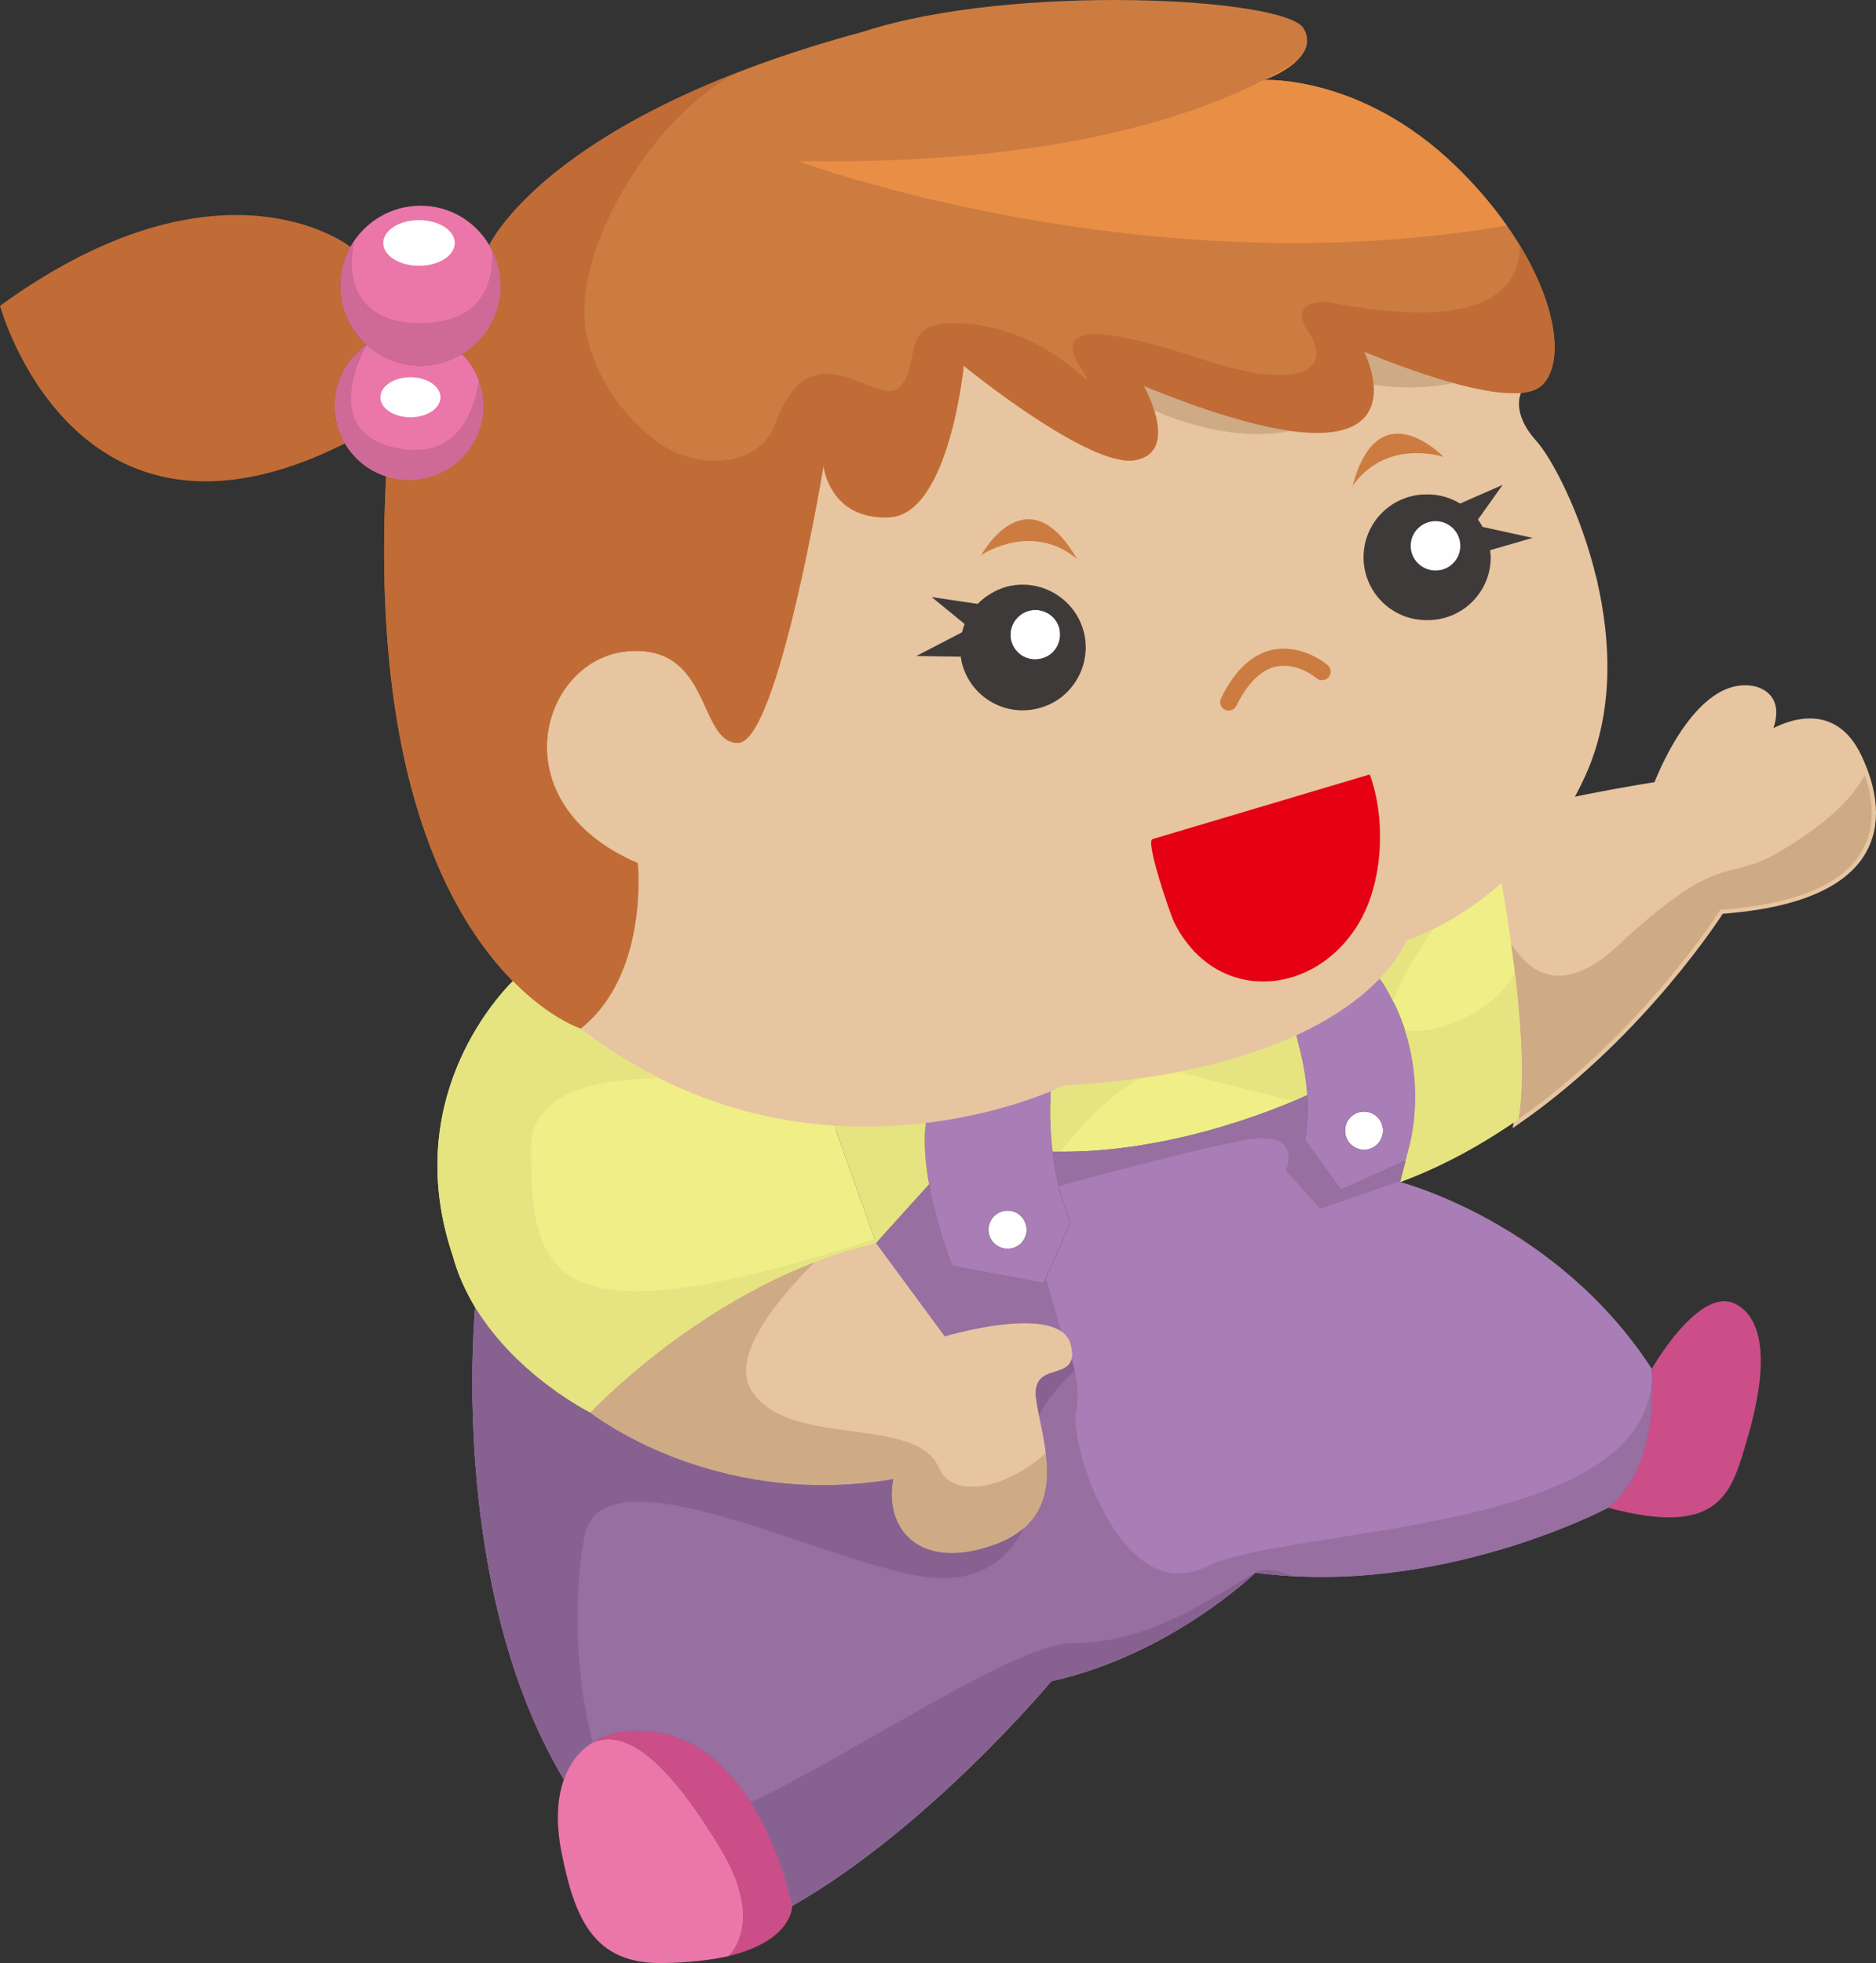<svg version="1.1" xmlns="http://www.w3.org/2000/svg" xmlns:xlink="http://www.w3.org/1999/xlink" width="112.982" height="118.23" viewBox="0,0,112.982,118.23"><rect x="0" y="0" width="112.982" height="118.23" fill="#333333" stroke="none"/><g transform="translate(-184.1,-121.014)"><g data-paper-data="{&quot;isPaintingLayer&quot;:true}" fill-rule="evenodd" stroke-linecap="butt" stroke-linejoin="miter" stroke-miterlimit="10" stroke-dasharray="" stroke-dashoffset="0" style="mix-blend-mode: normal"><path d="M240.997,201.494c0,0 6.887,-2.064 7.577,0.47c0.688,2.518 -2.411,0.797 -2.068,3.315c0.346,2.534 2.177,7.01 -2.41,8.73c-4.601,1.72 -6.778,-0.922 -6.199,-3.91c-10.91,1.845 -18.253,-4.005 -18.253,-4.005c0,0 7.343,-7.917 17.22,-10.215zM290.37,165.466c0.262,-0.178 3.844,-2.602 5.607,1.158c1.845,3.894 1.378,8.494 -8.265,9.181c0,0 -4.642,7.351 -12.165,12.61c0.745,-4.294 -0.813,-13.133 -1.02,-14.221c1.571,-1.383 2.899,-3.02 3.926,-4.844h0.014c1.81,-0.38 3.63,-0.715 5.457,-1.005c0,0 2.411,-6.54 5.853,-5.742c1.847,0.551 0.718,2.631 0.593,2.863M266.303,154.577c0,1.005 0.4,1.968 1.111,2.678c0.711,0.71 1.675,1.108 2.679,1.107c1.004,0.001 1.967,-0.398 2.678,-1.108c0.71,-0.71 1.109,-1.673 1.109,-2.677c0,-0.152 -0.027,-0.289 -0.041,-0.426l2.563,-0.745l-3.017,-0.66c-0.084,-0.153 -0.165,-0.302 -0.275,-0.442l1.488,-2.091l-2.563,1.128c-0.579,-0.343 -1.226,-0.55 -1.942,-0.55c-1.005,-0.001 -1.969,0.397 -2.68,1.107c-0.711,0.71 -1.11,1.674 -1.11,2.679M268.825,177.636c0,0 -0.358,0.991 -1.638,2.327c-1.007,1.045 -2.592,2.284 -5.03,3.414c-3.1,1.432 -7.577,2.656 -13.996,3.028c0,0 6.268,-11.632 -5.676,-16.23c-11.944,-4.584 -19.976,2.823 -19.976,2.823c-8.431,-3.622 -5.855,-12.227 -0.689,-12.75c5.167,-0.51 4.299,5.507 6.723,5.507c2.397,0 5.152,-16.685 5.152,-16.685c0,0 0.358,3.277 3.968,3.097c3.609,-0.179 4.477,-9.127 4.477,-9.127c0,0 7.577,6.194 10.331,5.686c2.647,-0.497 0.677,-4.173 0.525,-4.46c17.661,7.214 13.459,-1.653 13.267,-2.066c0.356,0.138 6.116,2.588 9.16,2.493c-0.151,0.481 -0.275,1.597 0.979,3.001c0.909,0.991 2.673,4.265 3.623,8.301c-1.198,0.441 -11.683,4.86 -11.2,21.642M271.043,148.533c-0.359,-0.372 -4.01,-3.827 -5.483,1.748c1.956,-2.766 5.123,-1.858 5.483,-1.748M248.96,154.672c-2.935,-5.066 -5.594,-0.536 -5.76,-0.232c0.235,-0.152 3.114,-1.955 5.76,0.233M244.716,156.352c-0.658,0.189 -1.256,0.545 -1.735,1.033l-2.77,-0.413l1.985,1.624c-0.07,0.167 -0.111,0.331 -0.152,0.497l-2.756,1.431l2.672,0.04c0.028,0.152 0.042,0.291 0.084,0.428c0.258,0.972 0.893,1.801 1.765,2.302c0.872,0.501 1.908,0.634 2.877,0.368c2.011,-0.537 3.21,-2.615 2.674,-4.638c-0.555,-2.013 -2.625,-3.204 -4.644,-2.672M260.973,161.158c1.28,-0.262 2.397,0.688 2.41,0.702c0.22,0.177 0.539,0.153 0.73,-0.055c0.092,-0.103 0.138,-0.24 0.128,-0.378c-0.01,-0.138 -0.076,-0.266 -0.183,-0.354c-0.054,-0.054 -1.515,-1.277 -3.292,-0.934c-1.254,0.262 -2.315,1.252 -3.128,2.932c-0.062,0.122 -0.072,0.264 -0.028,0.393c0.044,0.13 0.139,0.236 0.262,0.295c0.068,0.038 0.144,0.057 0.222,0.056c0.197,-0.003 0.377,-0.114 0.468,-0.289c0.675,-1.378 1.486,-2.176 2.411,-2.368M266.166,176.19c1.239,-2.421 1.378,-5.96 0.426,-8.535l-13.086,3.896c-0.44,0.138 1.115,4.627 1.28,4.957c2.536,5.176 8.859,4.557 11.38,-0.318" data-paper-data="{&quot;origPos&quot;:null}" fill="#e7c5a0" stroke="#e7c5a0" stroke-width="0.5"/><path d="M283.579,203.45c0,0 2.879,-5.052 5.056,-3.896c2.176,1.143 1.611,5.038 0.688,8.137c-0.922,3.097 -1.488,5.974 -8.375,4.13c3.209,-2.52 2.632,-8.371 2.632,-8.371M231.808,235.802c0,0 0.068,2.078 -3.817,3.016c0.4,-0.398 1.999,-2.409 -0.55,-6.568c-2.742,-4.501 -5.373,-7.308 -7.7,-6.263c0.675,-0.456 1.515,-0.717 2.535,-0.743c7.466,-0.222 9.532,10.558 9.532,10.558" fill="#cb4e88" stroke="none" stroke-width="1"/><path d="M218.06,228.188c0.316,-0.92 0.854,-1.666 1.611,-2.16c0.027,-0.015 0.04,-0.027 0.07,-0.041c2.327,-1.047 4.958,1.763 7.7,6.263c2.549,4.159 0.95,6.168 0.55,6.568c-1.018,0.232 -2.327,0.4 -3.994,0.425c-4.133,0.055 -5.276,-2.643 -6.076,-6.65c-0.33,-1.665 -0.302,-3.177 0.139,-4.405M204.875,147.72c-1.193,-2.014 -0.62,-4.608 1.309,-5.933c0.884,0.81 2.04,1.257 3.238,1.253c0.886,-0.001 1.754,-0.249 2.506,-0.717c0.826,0.836 1.287,1.965 1.282,3.14c0,2.464 -2.011,4.46 -4.477,4.46c-0.482,0 -0.938,-0.069 -1.378,-0.219c-1.043,-0.333 -1.926,-1.04 -2.48,-1.984" fill="#eb77aa" stroke="none" stroke-width="1"/><path d="M211.928,142.324c-0.752,0.468 -1.62,0.716 -2.506,0.717c-1.199,0.004 -2.355,-0.444 -3.238,-1.255c-0.977,-0.879 -1.584,-2.146 -1.584,-3.564c-0,-0.819 0.209,-1.624 0.607,-2.34c0.854,-1.528 2.465,-2.475 4.215,-2.479c1.708,-0.004 3.288,0.903 4.146,2.38v0.015c0.441,0.717 0.675,1.544 0.675,2.425c0.008,1.68 -0.872,3.24 -2.315,4.101" fill="#eb77aa" stroke="none" stroke-width="1"/><path d="M246.838,160.675c-0.382,0.106 -0.79,0.055 -1.134,-0.141c-0.344,-0.196 -0.596,-0.522 -0.699,-0.904c-0.207,-0.799 0.267,-1.615 1.063,-1.832c0.794,-0.213 1.611,0.255 1.83,1.047c0.208,0.797 -0.26,1.625 -1.06,1.83" fill="#fefefe" stroke="none" stroke-width="1"/><path d="M270.561,155.375c0.821,-0.001 1.486,-0.666 1.488,-1.487c-0.002,-0.821 -0.667,-1.485 -1.488,-1.486c-0.827,0 -1.502,0.662 -1.502,1.486c0.002,0.396 0.161,0.776 0.442,1.055c0.282,0.279 0.662,0.434 1.059,0.432M270.092,150.79c0.686,0.003 1.358,0.194 1.943,0.552l2.563,-1.129l-1.488,2.092c0.105,0.139 0.197,0.287 0.275,0.442l3.017,0.661l-2.562,0.742c0.013,0.137 0.04,0.275 0.04,0.427c0,1.004 -0.399,1.968 -1.11,2.677c-0.71,0.71 -1.674,1.108 -2.678,1.108c-1.373,0.032 -2.656,-0.683 -3.352,-1.867c-0.696,-1.184 -0.696,-2.653 0,-3.837c0.696,-1.184 1.979,-1.899 3.352,-1.867" fill="#3f3a3a" stroke="none" stroke-width="1"/><path d="M269.059,153.888c0,-0.825 0.675,-1.487 1.502,-1.487c0.82,0.002 1.484,0.667 1.486,1.487c-0.002,0.82 -0.666,1.485 -1.486,1.487c-0.827,0 -1.502,-0.66 -1.502,-1.487" fill="#fefefe" stroke="none" stroke-width="1"/><path d="M247.899,158.844c-0.219,-0.794 -1.039,-1.26 -1.833,-1.044c-0.796,0.216 -1.269,1.032 -1.06,1.83c0.103,0.382 0.354,0.708 0.698,0.904c0.344,0.196 0.752,0.246 1.134,0.14c0.799,-0.204 1.267,-1.032 1.061,-1.83M249.359,159.024c0.537,2.023 -0.663,4.101 -2.673,4.638c-0.97,0.266 -2.006,0.133 -2.878,-0.368c-0.872,-0.501 -1.507,-1.33 -1.765,-2.302c-0.041,-0.138 -0.054,-0.277 -0.082,-0.427l-2.673,-0.041l2.755,-1.432c0.038,-0.169 0.089,-0.334 0.152,-0.495l-1.983,-1.624l2.768,0.412c0.48,-0.489 1.079,-0.844 1.737,-1.033c2.018,-0.531 4.087,0.66 4.642,2.672" fill="#3f3a3a" stroke="none" stroke-width="1"/><path d="M257.638,163.07c0.813,-1.678 1.873,-2.67 3.128,-2.931c1.777,-0.344 3.236,0.879 3.293,0.936c0.106,0.088 0.171,0.216 0.181,0.354c0.01,0.138 -0.036,0.273 -0.127,0.376c-0.193,0.207 -0.511,0.233 -0.731,0.055c-0.011,-0.014 -1.129,-0.965 -2.411,-0.702c-0.922,0.191 -1.734,0.992 -2.41,2.368c-0.091,0.175 -0.271,0.287 -0.469,0.289c-0.077,0.001 -0.153,-0.018 -0.22,-0.056c-0.124,-0.059 -0.219,-0.165 -0.263,-0.295c-0.044,-0.13 -0.034,-0.272 0.029,-0.394" data-paper-data="{&quot;origPos&quot;:null}" fill="#cd7c41" stroke="none" stroke-width="1"/><path d="M253.506,171.551l13.087,-3.895c0.95,2.573 0.813,6.113 -0.427,8.535c-2.522,4.875 -8.845,5.493 -11.379,0.316c-0.166,-0.329 -1.722,-4.817 -1.281,-4.957z" fill="#e50113" stroke="none" stroke-width="1"/><path d="M247.402,186.736c-1.253,0.511 -3.981,1.487 -7.576,1.914c-1.667,0.207 -3.512,0.289 -5.484,0.152c-4.669,-0.304 -10.043,-1.804 -15.277,-5.837c4.132,-3.263 3.444,-9.968 3.444,-9.968c0,0 8.032,-7.406 19.976,-2.822c11.944,4.598 5.675,16.231 5.675,16.231c0,0 -0.261,0.124 -0.758,0.33M268.825,177.635c-0.482,-16.78 10.001,-21.2 11.2,-21.64c0.855,3.635 1.032,7.901 -0.688,11.661c-0.277,0.606 -0.567,1.168 -0.87,1.694h-0.013c-1.028,1.823 -2.355,3.461 -3.926,4.844c-2.948,2.617 -5.703,3.442 -5.703,3.442" data-paper-data="{&quot;origPos&quot;:null}" fill="#e7c5a0" stroke="#e7c5a0" stroke-width="0.5"/><path d="M271.042,148.533c-0.357,-0.109 -3.526,-1.019 -5.482,1.747c1.474,-5.575 5.125,-2.119 5.482,-1.747M248.96,154.673c-2.647,-2.187 -5.525,-0.386 -5.76,-0.232c0.166,-0.306 2.825,-4.835 5.76,0.232" fill="#cd7c41" stroke="none" stroke-width="1"/><path d="M184.1,139.433c13.267,-9.636 21.024,-3.606 21.024,-3.606l0.082,0.055c-0.387,0.687 -0.607,1.499 -0.607,2.34c-0.004,1.36 0.572,2.657 1.585,3.565c-1.929,1.326 -2.501,3.919 -1.309,5.933c-16.296,8.193 -20.775,-8.287 -20.775,-8.287" fill="#c16c36" stroke="none" stroke-width="1"/><path d="M266.262,142.199c0.193,0.413 4.396,9.28 -13.267,2.067c0.152,0.288 2.122,3.964 -0.523,4.46c-2.755,0.509 -10.333,-5.685 -10.333,-5.685c0,0 -0.866,8.946 -4.476,9.126c-3.61,0.181 -3.967,-3.097 -3.967,-3.097c0,0 -2.756,16.686 -5.153,16.686c-2.424,0 -1.556,-6.017 -6.723,-5.507c-5.166,0.523 -7.743,9.128 0.689,12.748c0,0 0.688,6.705 -3.443,9.967c0,0 -1.847,-0.593 -4.078,-2.863c-3.749,-3.785 -8.582,-12.238 -7.632,-30.398c0.441,0.152 0.895,0.22 1.377,0.22c2.465,0 4.478,-1.996 4.478,-4.461c0.004,-1.175 -0.457,-2.303 -1.283,-3.139c1.442,-0.861 2.322,-2.42 2.315,-4.1c0,-0.881 -0.233,-1.708 -0.675,-2.425v-0.015c0.277,-0.562 4.175,-7.915 22.552,-12.87c8.955,-2.918 25.486,-2.066 26.506,-0.166c1.046,1.887 -2.399,3.085 -2.399,3.085c0,0 5.843,-0.331 11.533,5.175c5.687,5.508 7.066,11.523 5.165,13.246c-0.332,0.287 -0.855,0.425 -1.503,0.44c-3.044,0.095 -8.801,-2.354 -9.16,-2.493" fill="#cd7c41" stroke="none" stroke-width="1"/><path d="M244.785,196.223c-0.634,0 -1.157,-0.511 -1.157,-1.144c0,-0.634 0.523,-1.156 1.157,-1.156c0.633,0 1.143,0.522 1.143,1.156c0.001,0.304 -0.119,0.595 -0.334,0.81c-0.215,0.215 -0.506,0.335 -0.809,0.334M265.105,189.104c-0.001,-0.303 0.12,-0.594 0.334,-0.808c0.214,-0.214 0.506,-0.334 0.809,-0.334c0.303,-0.001 0.595,0.119 0.809,0.333c0.215,0.214 0.335,0.505 0.335,0.809c0,0.633 -0.511,1.157 -1.144,1.157c-0.634,0 -1.143,-0.524 -1.143,-1.157" fill="#fefefe" stroke="none" stroke-width="1"/><path d="M268.894,190.371l-0.152,0.606l-0.083,-0.027l-3.787,1.72l-2.179,-2.987c0.166,-0.952 0.18,-1.873 0.125,-2.712c-0.109,-1.681 -0.523,-3.042 -0.661,-3.594c2.438,-1.13 4.023,-2.368 5.028,-3.414l0.096,0.083c3.335,5.164 1.613,10.324 1.613,10.324zM267.392,189.104c0,-0.632 -0.509,-1.142 -1.143,-1.142c-0.635,0 -1.145,0.51 -1.145,1.142c-0.002,0.635 0.51,1.152 1.145,1.157c0.633,0 1.143,-0.524 1.143,-1.157zM247.499,190.371c0.139,1.321 0.455,2.836 1.075,4.241l-1.613,3.676l-5.51,-1.033c0,0 -0.936,-2.257 -1.391,-4.915c-0.22,-1.17 -0.331,-2.423 -0.22,-3.58l-0.014,-0.11c3.596,-0.426 6.323,-1.404 7.576,-1.914c-0.042,0.469 -0.11,1.888 0.098,3.634M244.784,196.223c0.635,0 1.145,-0.51 1.145,-1.143c0,-0.634 -0.511,-1.156 -1.145,-1.156c-0.633,0 -1.156,0.522 -1.156,1.156c0,0.633 0.523,1.143 1.156,1.143" fill="#a97db5" stroke="none" stroke-width="1"/><path d="M283.579,203.45c0,0 0.578,5.851 -2.631,8.371c0,0 -10.113,5.395 -21.243,3.909c0,0 -5.056,4.928 -12.288,6.54c0,0 -7.343,8.823 -15.609,13.533c0,0 -2.066,-10.781 -9.533,-10.559c-1.019,0.026 -1.859,0.287 -2.535,0.743c-0.028,0.014 -0.042,0.026 -0.07,0.041c-0.756,0.494 -1.294,1.24 -1.61,2.16c-6.378,-10.654 -5.594,-25.413 -5.347,-28.428c2.55,4.17 6.93,6.333 6.93,6.333c0,0 7.344,5.851 18.254,4.007c-0.579,2.988 1.599,5.629 6.199,3.908c4.587,-1.721 2.755,-6.194 2.41,-8.728c-0.343,-2.518 2.756,-0.797 2.068,-3.317c-0.689,-2.532 -7.578,-0.468 -7.578,-0.468l-4.133,-5.615l3.197,-3.54c0.455,2.658 1.391,4.915 1.391,4.915l5.511,1.033l1.612,-3.676c-0.619,-1.405 -0.937,-2.919 -1.075,-4.241c7.384,0.193 14.438,-2.988 15.318,-3.401c0.055,0.84 0.043,1.763 -0.123,2.713l2.177,2.986l3.788,-1.72l0.083,0.028l-0.317,1.226c0,0 9.422,2.409 15.155,11.247" fill="#a97db5" stroke="none" stroke-width="1"/><path d="M267.186,179.963c1.28,-1.337 1.638,-2.327 1.638,-2.327c0,0 2.756,-0.825 5.703,-3.441c0.207,1.087 1.765,9.926 1.02,14.22c-2.149,1.502 -4.546,2.838 -7.122,3.788l0.317,-1.226l0.152,-0.606c0,0 1.721,-5.163 -1.612,-10.324l-0.096,-0.084M248.161,186.406c6.419,-0.373 10.896,-1.597 13.996,-3.029c0.138,0.551 0.551,1.913 0.661,3.593c-0.882,0.414 -7.934,3.593 -15.319,3.4c-0.207,-1.747 -0.138,-3.165 -0.097,-3.634c0.498,-0.206 0.758,-0.33 0.758,-0.33" fill="#efee87" stroke="none" stroke-width="1"/><path d="M239.84,188.759c-0.11,1.158 0,2.411 0.22,3.58l-3.197,3.54l-2.52,-7.076c1.828,0.125 3.664,0.074 5.483,-0.153z" fill="#e5e481" stroke="none" stroke-width="1"/><path d="M212.714,199.746c-0.55,-0.922 -1.033,-1.94 -1.336,-3.07c-3.128,-9.251 2.52,-15.488 3.609,-16.575c2.233,2.271 4.078,2.863 4.078,2.863c5.235,4.033 10.608,5.535 15.277,5.839l2.522,7.075c-9.877,2.299 -17.22,10.216 -17.22,10.216c0,0 -4.38,-2.163 -6.93,-6.333v-0.015" fill="#efee87" stroke="none" stroke-width="1"/><path d="M253.616,145.749c-0.23,-0.749 -0.562,-1.372 -0.62,-1.484c3.98,1.627 6.843,2.43 8.898,2.704c-1.71,0.335 -4.511,0.387 -8.278,-1.22M266.816,144.184c-0.082,-0.981 -0.497,-1.86 -0.555,-1.985c0.236,0.092 2.799,1.177 5.392,1.885c-1.304,0.273 -2.928,0.378 -4.837,0.1" data-paper-data="{&quot;origPos&quot;:null}" fill="#ceab85" stroke="none" stroke-width="1"/><path d="M207.355,149.704c0.44,0.152 0.895,0.22 1.377,0.22c2.467,0 4.478,-1.998 4.478,-4.461c0.005,-1.175 -0.456,-2.303 -1.281,-3.139c1.443,-0.862 2.323,-2.422 2.315,-4.102c0,-0.881 -0.234,-1.708 -0.677,-2.438c0.237,-0.483 3.151,-5.962 15.574,-10.64c-4.92,1.854 -10.225,10 -9.827,15.163c0.227,2.952 2.399,6.122 4.9,7.66c1.93,1.191 5.554,1.293 6.561,-1.421c2.295,-6.196 6.199,-0.688 7.577,-2.294c1.378,-1.606 -0.46,-4.361 4.59,-3.673c5.052,0.688 7.808,5.05 6.2,2.525c-1.607,-2.526 1.149,-2.525 7.349,-0.46c6.198,2.067 7.805,0.46 6.428,-1.606c-1.377,-2.064 1.149,-1.835 1.149,-1.835c9,1.757 11.512,-0.448 11.566,-3.398c2.327,3.834 2.641,7.224 1.292,8.447c-0.332,0.289 -0.855,0.425 -1.502,0.44c-3.045,0.096 -8.804,-2.354 -9.163,-2.492c0.193,0.413 4.396,9.28 -13.265,2.066c0.15,0.287 2.12,3.963 -0.524,4.46c-2.754,0.508 -10.332,-5.686 -10.332,-5.686c0,0 -0.868,8.948 -4.478,9.127c-3.61,0.18 -3.967,-3.097 -3.967,-3.097c0,0 -2.754,16.685 -5.153,16.685c-2.424,0 -1.555,-6.017 -6.721,-5.507c-5.167,0.523 -7.743,9.128 0.689,12.75c0,0 0.688,6.704 -3.445,9.965c0,0 -1.845,-0.59 -4.078,-2.861c-3.747,-3.786 -8.582,-12.24 -7.632,-30.398" fill="#c16c36" stroke="none" stroke-width="1"/><path d="M232.152,130.713c17.009,0.298 25.87,-3.375 29.991,-5.983c-0.769,0.699 -1.915,1.101 -1.915,1.101c0,0 5.842,-0.33 11.53,5.176c1.139,1.098 2.171,2.301 3.083,3.594c-22.075,3.786 -42.689,-3.888 -42.689,-3.888" fill="#e98e45" stroke="none" stroke-width="1"/><path d="M275.11,177.84c1.206,1.931 3.211,3.108 6.408,0.14c6.428,-5.966 6.428,-3.671 9.872,-5.737c1.672,-1.002 3.989,-2.6 5.016,-4.555c1.25,3.627 0.082,7.491 -8.694,8.117c0,0 -4.642,7.352 -12.165,12.61c0.476,-2.742 0.012,-7.327 -0.438,-10.574M219.643,206.093c0,0 5.571,-6 13.531,-9.07c-2.447,2.434 -5.123,5.786 -3.777,7.803c2.295,3.442 9.873,1.375 11.25,4.59c0.776,1.808 3.81,1.433 6.437,-0.88c0.254,2.13 -0.044,4.368 -2.988,5.473c-4.6,1.72 -6.778,-0.922 -6.199,-3.909c-10.91,1.844 -18.254,-4.007 -18.254,-4.007" data-paper-data="{&quot;origPos&quot;:null}" fill="#ceab85" stroke="none" stroke-width="1"/><path d="M214.987,180.101c2.233,2.271 4.078,2.863 4.078,2.863c1.499,1.153 3.107,2.157 4.802,2.996c-4.22,0.029 -7.787,0.992 -7.787,4.18c0,7.803 1.148,11.704 19.976,5.739c0.255,-0.082 0.48,-0.16 0.723,-0.24l0.085,0.24c-9.877,2.297 -17.221,10.214 -17.221,10.214c0,0 -4.38,-2.162 -6.928,-6.333v-0.014c-0.55,-0.923 -1.034,-1.941 -1.338,-3.07c-3.127,-9.252 2.522,-15.487 3.61,-16.575M255.117,185.554c2.896,-0.568 5.215,-1.333 7.04,-2.178c0.137,0.553 0.55,1.914 0.66,3.595c-0.129,0.061 -0.407,0.187 -0.786,0.348c-2.237,-0.54 -5.136,-1.257 -6.914,-1.765M247.95,190.37c-0.15,0 -0.299,0.005 -0.45,0c-0.208,-1.746 -0.14,-3.165 -0.098,-3.634c0.497,-0.205 0.758,-0.33 0.758,-0.33c1.68,-0.099 3.22,-0.255 4.642,-0.459c-1.866,0.944 -3.777,3.084 -4.851,4.424M268.825,177.636c0,0 0.632,-0.195 1.6,-0.67c-1.078,1.545 -2.075,3.194 -2.41,4.391c-0.215,-0.434 -0.45,-0.873 -0.733,-1.31l-0.096,-0.084c1.28,-1.337 1.639,-2.327 1.639,-2.327M268.894,190.37c0,0 1.106,-3.33 -0.186,-7.316c1.619,0.354 5.258,-0.889 6.626,-3.464c0.355,3 0.608,6.549 0.213,8.826c-2.15,1.5 -4.545,2.836 -7.122,3.787l0.317,-1.226l0.152,-0.606z" fill="#e5e481" stroke="none" stroke-width="1"/><path d="M247.09,197.992l0.905,3.163c0,0 0.014,0.033 0.019,0.04c-1.81,-1.26 -7.017,0.3 -7.017,0.3l-4.134,-5.617l3.198,-3.54c0.299,1.681 0.764,3.329 1.39,4.918l5.51,1.031l0.13,-0.295zM263.608,193.812l-2.066,-2.295c0,0 1.148,-2.523 -2.526,-1.835c-2.99,0.56 -9.021,2.184 -11.162,2.77c-0.164,-0.685 -0.283,-1.381 -0.355,-2.082c7.384,0.193 14.438,-2.986 15.318,-3.4c0.057,0.84 0.043,1.761 -0.123,2.712l2.177,2.988l3.788,-1.721l0.083,0.029l-0.302,1.168z" fill="#976fa1" stroke="none" stroke-width="1"/><path d="M212.714,199.76c2.55,4.17 6.93,6.333 6.93,6.333c0,0 7.343,5.851 18.252,4.007c-0.577,2.987 1.6,5.63 6.2,3.909c4.588,-1.721 2.754,-6.195 2.411,-8.728c-0.29,-2.133 1.877,-1.237 2.134,-2.435c0.28,0.938 0.497,2.114 0.272,3.127c-0.459,2.064 2.754,11.93 7.807,9.407c5.05,-2.523 27.313,-1.835 26.86,-11.93c0,0 0.577,5.85 -2.633,8.37c0,0 -10.11,5.397 -21.242,3.91c0,0 -5.057,4.929 -12.288,6.539c0,0 -7.343,8.825 -15.608,13.534c0,0 -2.068,-10.78 -9.534,-10.56c-1.02,0.027 -1.86,0.289 -2.534,0.744c-0.029,0.012 -0.042,0.026 -0.07,0.041c-0.757,0.494 -1.295,1.238 -1.61,2.16c-6.38,-10.654 -5.594,-25.414 -5.347,-28.427" fill="#976fa1" stroke="none" stroke-width="1"/><path d="M246.68,206.262c-0.07,-0.35 -0.132,-0.68 -0.173,-0.981c-0.292,-2.133 1.877,-1.236 2.134,-2.435c0.066,0.22 0.127,0.454 0.18,0.694c-0.806,0.776 -1.68,1.76 -2.14,2.722M261.95,215.935c-0.751,-0.039 -1.5,-0.108 -2.245,-0.206c0.524,-0.302 1.307,-0.185 2.245,0.206M212.714,199.76c2.55,4.17 6.93,6.333 6.93,6.333c0,0 7.343,5.851 18.252,4.007c-0.577,2.987 1.6,5.63 6.2,3.909c0.597,-0.215 1.152,-0.535 1.637,-0.945c-0.761,1.592 -2.166,2.897 -4.627,3.004c-5.28,0.231 -20.664,-8.49 -21.812,-2.523c-0.667,3.47 -0.551,8.561 0.516,12.401c-0.023,0.016 -0.047,0.026 -0.069,0.041c-0.029,0.012 -0.042,0.026 -0.07,0.041c-0.757,0.494 -1.295,1.238 -1.61,2.16c-6.38,-10.654 -5.594,-25.414 -5.347,-28.427M248.684,219.97c4.592,0 8.036,-2.514 11.02,-4.24c0,0 -5.056,4.928 -12.286,6.54c0,0 -7.345,8.824 -15.61,13.533c0,0 -0.64,-3.318 -2.481,-6.234c6.564,-3.146 16.007,-9.599 19.357,-9.599" fill="#876290" stroke="none" stroke-width="1"/><path d="M205.206,135.881c0.078,-0.14 0.17,-0.27 0.259,-0.399c-0.57,2.254 0.117,5.096 4.128,4.984c3.554,-0.099 4.218,-2.4 4.142,-4.35c0.334,0.652 0.508,1.374 0.508,2.106c0.008,1.68 -0.872,3.24 -2.315,4.101c-1.818,1.129 -4.166,0.91 -5.744,-0.536c-1.012,-0.908 -1.589,-2.205 -1.584,-3.565c0,-0.841 0.22,-1.652 0.606,-2.34" fill="#cf6997" stroke="none" stroke-width="1"/><path d="M207.183,135.647c0,-0.761 0.964,-1.376 2.152,-1.376c1.189,0 2.154,0.616 2.154,1.376c0,0.761 -0.965,1.376 -2.154,1.376c-1.188,0 -2.152,-0.615 -2.152,-1.376" fill="#fefefe" stroke="none" stroke-width="1"/><path d="M206.184,141.787c0,0 -3.134,5.39 2.032,6.25c3.426,0.57 4.425,-2.184 4.71,-4.108c0.175,0.481 0.285,0.992 0.285,1.534c0,2.464 -2.013,4.46 -4.478,4.46c-0.482,0 -0.936,-0.067 -1.377,-0.22c-1.043,-0.333 -1.926,-1.039 -2.48,-1.983c-1.193,-2.014 -0.62,-4.608 1.309,-5.933M211.76,142.413c0.055,-0.032 0.115,-0.056 0.168,-0.09c0.026,0.026 0.044,0.058 0.07,0.085c-0.079,0.003 -0.158,0.005 -0.237,0.005" fill="#cf6997" stroke="none" stroke-width="1"/><path d="M207.011,144.941c0,-0.666 0.808,-1.207 1.807,-1.207c1,0 1.809,0.541 1.809,1.207c0,0.664 -0.809,1.204 -1.809,1.204c-0.998,0 -1.808,-0.541 -1.808,-1.205" fill="#fefefe" stroke="none" stroke-width="1"/></g></g></svg>